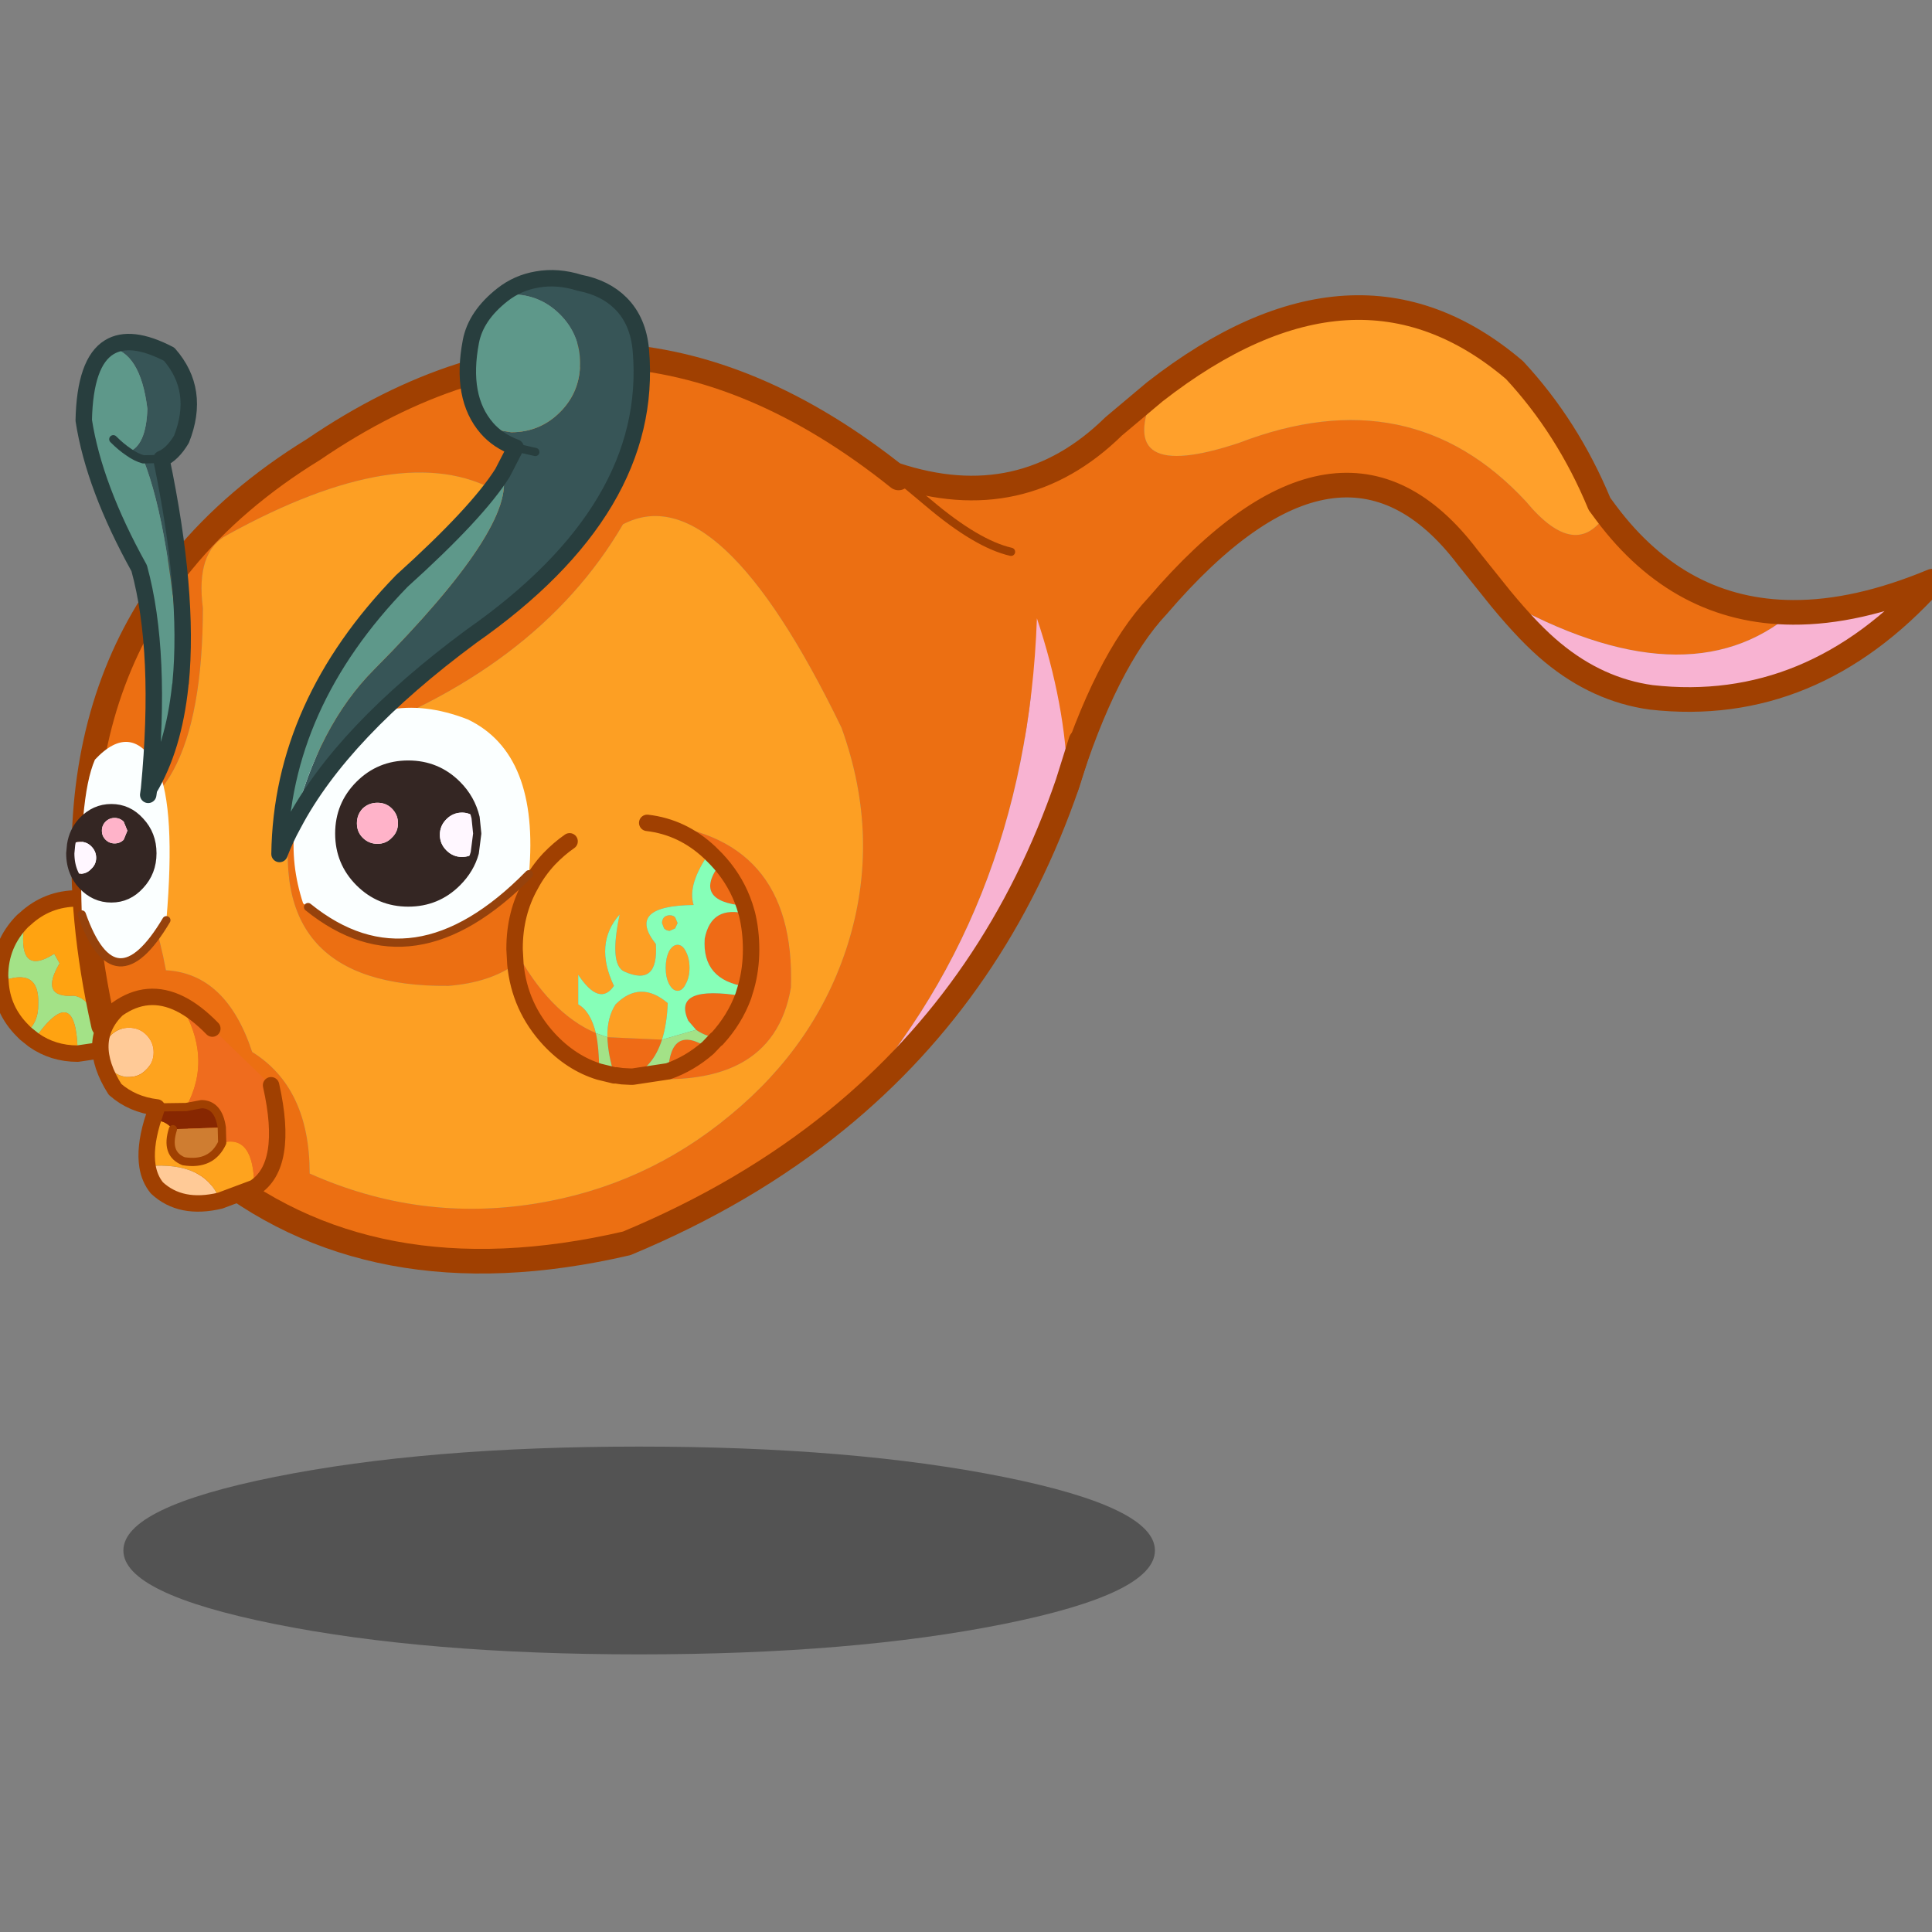 <svg xmlns:ffdec="https://www.free-decompiler.com/flash" xmlns:xlink="http://www.w3.org/1999/xlink" ffdec:objectType="frame" height="90" width="90" xmlns="http://www.w3.org/2000/svg"><rect width="100%" height="100%" fill="#808080" stroke="none"/><use ffdec:characterId="27" height="90" transform="translate(-2.2)" width="94.05" xlink:href="#a"/><defs><use ffdec:characterId="10" height="90" width="90" xlink:href="#b" id="l"/><use ffdec:characterId="9" height="90" width="90" xlink:href="#c" id="b"/><use ffdec:characterId="8" height="90" width="90" xlink:href="#d" id="c"/><use ffdec:characterId="7" height="90" width="90" xlink:href="#e" id="d"/><use ffdec:characterId="6" height="90" width="90" xlink:href="#f" id="e"/><use ffdec:characterId="5" height="90" width="90" xlink:href="#g" id="f"/><use ffdec:characterId="4" height="90" width="90" xlink:href="#h" id="g"/><use ffdec:characterId="3" height="90" width="90" xlink:href="#i" id="h"/><use ffdec:characterId="2" height="60.15" transform="scale(1.496)" width="60.15" xlink:href="#j" id="i"/><use ffdec:characterId="1" height="60.15" width="60.15" xlink:href="#k" id="j"/><g id="a" transform="translate(2.2)"><use ffdec:characterId="11" height="90" width="90" xlink:href="#l"/><use ffdec:characterId="26" height="161.35" transform="translate(-2.209 3.502) scale(.456)" width="206.3" xlink:href="#m"/></g><g id="m" transform="translate(3.2 23.25)"><use ffdec:characterId="12" height="25.3" transform="translate(14.25 116.85) scale(.839)" width="125.6" xlink:href="#n"/><use ffdec:characterId="13" height="61.4" transform="translate(91.841 -.759) scale(.839)" width="129.3" xlink:href="#o"/><use ffdec:characterId="14" height="113.35" transform="translate(.81 4.091) scale(.839)" width="134.1" xlink:href="#p"/><use ffdec:characterId="15" height="31.5" transform="translate(8.405 41.388) scale(.839)" width="56.85" xlink:href="#q"/><use ffdec:characterId="16" height="57.15" transform="translate(9.36 3.16) scale(.839)" width="14.8" xlink:href="#r"/><use ffdec:characterId="17" height="72.1" transform="translate(29.36 -3.34) scale(.839)" width="46.1" xlink:href="#s"/></g><g id="o"><path d="M31.6 10.25q-5.15 11.35 10.3 6.2 20.85-8 34.9 7.15 6.1 7.35 9.8 1.45 9 12 22.7 12.05-12.95 11.05-35.55-1.65L69.7 30.4q-7.65-10.1-17.15-8.6-9.45 1.5-20.6 14.5-6.35 6.75-11.15 22.1L0 20.35q15.4 5.1 26.6-5.9l5-4.2" fill="#ec6f12" fill-rule="evenodd" transform="translate(1.5 1.5)"/><path d="M31.6 10.25Q56.1-8.85 75.4 7.6q6.5 7 10.35 16.3l.85 1.15q-3.7 5.9-9.8-1.45-14.05-15.15-34.9-7.15-15.45 5.15-10.3-6.2" fill="#ffa02b" fill-rule="evenodd" transform="translate(1.5 1.5)"/><path d="M109.3 37.1q7.75.05 17-3.8-14.7 16.35-34.25 14.15-6.5-.9-12-5.45-2.75-2.25-6.3-6.55 22.6 12.7 35.55 1.65" fill="#f8b3d2" fill-rule="evenodd" transform="translate(1.5 1.5)"/><path d="m88.1 26.55-.85-1.15Q83.4 16.1 76.9 9.1 57.6-7.35 33.1 11.75l-5 4.2q-11.2 11-26.6 5.9L22.3 59.9q4.8-15.35 11.15-22.1 11.15-13 20.6-14.5 9.5-1.5 17.15 8.6l4.05 5.05q3.55 4.3 6.3 6.55 5.5 4.55 12 5.45 19.55 2.2 34.25-14.15-9.25 3.85-17 3.8-13.7-.05-22.7-12.05z" fill="none" stroke="#a04001" stroke-linecap="round" stroke-linejoin="round" stroke-width="3"/></g><g id="p"><path d="m12.5 84.6-3.05.45q-.1-9.15-5.35-1.65l-1-.8q1.6-1.35 1.55-3.55.2-4.65-4.6-2.75L0 75.6q0-3.9 2.75-6.7l.3-.25Q1.85 75.9 6.6 72.9l.65 1.15Q4.75 78.3 9 78q2.75.4 3.5 6.6" fill="#a3e287" fill-rule="evenodd" transform="translate(1 1.5)"/><path d="M3.05 68.65q2.7-2.5 6.4-2.5 3.9 0 6.65 2.75 2.8 2.8 2.8 6.7 0 3.9-2.8 6.65-1.6 1.65-3.6 2.35-.75-6.2-3.5-6.6-4.25.3-1.75-3.95L6.6 72.9q-4.75 3-3.55-4.25m6.4 16.4q-3 0-5.35-1.65 5.25-7.5 5.35 1.65M3.1 82.6l-.35-.35q-2.5-2.5-2.7-5.95 4.8-1.9 4.6 2.75.05 2.2-1.55 3.55" fill="#ffa311" fill-rule="evenodd" transform="translate(1 1.5)"/><path d="M4.05 70.15q2.7-2.5 6.4-2.5 3.9 0 6.65 2.75 2.8 2.8 2.8 6.7 0 3.9-2.8 6.65-1.6 1.65-3.6 2.35l-3.05.45q-3 0-5.35-1.65l-1-.8-.35-.35q-2.5-2.5-2.7-5.95L1 77.1q0-3.9 2.75-6.7l.3-.25z" fill="none" stroke="#a04001" stroke-linecap="round" stroke-linejoin="round" stroke-width="2"/><path d="m123.1 23.95 3.15 8.1q-1.3 36.45-24.35 61.05-11.05 9-25.6 15.05-31.2 7.25-51.4-9.65-2.35-1.5-2.65-2.35L19.2 90.8q-2.65-4.55-6.6-9.2-2.95-13.2-2.3-24.4 1-18.8 11.95-32.1 6.3-7.7 15.9-13.6 36.15-24.65 71.25 3.45l3.65 3.05q5.9 5 10.05 5.95m-60.35 50.2Q59.6 76.4 54.6 76.8 32 77 35.5 55.55q3.7-20.45 25-38.95-11.45-6.5-32.85 5.3-3.85 2.05-2.95 8.9-.05 26.35-14.35 26.4 7.25 3.7 9.85 17.7 7.35.4 10.5 9.95 7 4.35 7 14.8 13.35 5.95 27.55 3.65 13.3-2.15 23.65-10.75 10.45-8.6 14.3-20.75 4.1-13.05-.75-26.45Q87.5 14.5 75.85 20.6q-10.5 18-35.25 26.6-3.65 2.7-1.35 12.1 11.25-1.85 25.35 5.2-1.95 3.45-1.95 7.75v.1l.1 1.8" fill="#ec6f12" fill-rule="evenodd" transform="translate(1 1.5)"/><path d="m87.7 61.9-.5-.55-.8-.8q-3.3-3.1-7.6-3.6Q96.9 58.25 96.3 77q-2.25 13.2-20.55 10.8l1 .05-1-.05-.7-.1h-.25q-.8-2.65-.85-4.65l6.65.3q-1.1 3.45-3.85 4.5h.3l4.3-.65q2.6-.9 4.85-2.85-2.25 1.95-4.85 2.85.3-5.8 4.85-2.85l1-1.05.1-.05q2.15-2.35 3.2-5.2-1.05 2.85-3.2 5.2-1.65-.45-2.55-1.1l-.95-1.1q-2.05-4.45 6.7-3l.35-1.15q.6-2.15.6-4.55 0-2.25-.5-4.3.5 2.05.5 4.3 0 2.4-.6 4.55-5.4-.8-5.05-5.85.8-4.15 5.15-3l-.3-1q-6.45-.55-2.95-5.15 2 2.3 2.95 5.15-.95-2.85-2.95-5.15M62.75 74.15l-.1-1.8h.05q4.15 7.75 9.85 10.2.4 1.85.4 4.7-3.4-1.05-6.1-3.95-3.6-3.9-4.1-9.15" fill="#ef6b16" fill-rule="evenodd" transform="translate(1 1.5)"/><path d="M75.75 87.8Q94.05 90.2 96.3 77q.6-18.75-17.5-20.05 4.3.5 7.6 3.6-2.75 3.9-1.95 6.4-8.3.1-4.6 4.75.35 5.25-3.85 3.35-1.85-.85-.55-6.95-3.15 3.55-.7 8.7-1.75 2.55-4.35-1.35v3.6q1.5.85 2.15 3.5-5.7-2.45-9.85-10.2l-.05-.1q0-4.3 1.95-7.75-14.1-7.05-25.35-5.2-2.3-9.4 1.35-12.1 24.75-8.6 35.25-26.6 11.65-6.1 26.6 24.75 4.85 13.4.75 26.45-3.85 12.15-14.3 20.75-10.35 8.6-23.65 10.75-14.2 2.3-27.55-3.65 0-10.45-7-14.8-3.15-9.55-10.5-9.95-2.6-14-9.85-17.7 14.3-.05 14.35-26.4-.9-6.85 2.95-8.9 21.4-11.8 32.85-5.3-21.3 18.5-25 38.95Q32 77 54.6 76.8q5-.4 8.15-2.65.5 5.25 4.1 9.15 2.7 2.9 6.1 3.95l1.85.45h.25l.7.1m-1.8-4.75q-.05-2.4 1-4 3-3 6.35-.15-.1 2.55-.7 4.45l-6.65-.3M82.2 69.8l-.65.3q-.4 0-.7-.3l-.25-.65q0-.4.25-.7.3-.25.7-.25.4 0 .65.25l.3.7-.3.65m1.3 2.8q.45.85.45 2t-.45 1.95q-.4.85-1 .85t-1.05-.85q-.4-.8-.4-1.95t.4-2q.45-.8 1.05-.8.6 0 1 .8M69.35 59.2q-1.3.9-2.5 2.15-1.35 1.45-2.25 3.15.9-1.7 2.25-3.15 1.2-1.25 2.5-2.15" fill="#fd9f23" fill-rule="evenodd" transform="translate(1 1.5)"/><path d="m86.4 60.55.8.8.5.55q-3.5 4.6 2.95 5.15l.3 1q-4.35-1.15-5.15 3-.35 5.05 5.05 5.85l-.35 1.15q-8.75-1.45-6.7 3l.95 1.1-4.15 1.2q.6-1.9.7-4.45-3.35-2.85-6.35.15-1.05 1.6-1 4l-1.4-.5q-.65-2.65-2.15-3.5v-3.6q2.6 3.9 4.35 1.35-2.45-5.15.7-8.7-1.3 6.1.55 6.95 4.2 1.9 3.85-3.35-3.7-4.65 4.6-4.75-.8-2.5 1.95-6.4M83.5 72.6q-.4-.8-1-.8t-1.05.8q-.4.85-.4 2t.4 1.95q.45.85 1.05.85.6 0 1-.85.45-.8.45-1.95t-.45-2m-1.3-2.8.3-.65-.3-.7q-.25-.25-.65-.25t-.7.25q-.25.3-.25.7l.25.65q.3.3.7.3l.65-.3" fill="#86ffb8" fill-rule="evenodd" transform="translate(1 1.5)"/><path d="m87.3 83.25-.1.05-1 1.05q-4.55-2.95-4.85 2.85l-4.3.65h-.3q2.75-1.05 3.85-4.5l4.15-1.2q.9.65 2.55 1.1m-14.75-.7 1.4.5q.05 2 .85 4.65l-1.85-.45q0-2.85-.4-4.7" fill="#a3e287" fill-rule="evenodd" transform="translate(1 1.5)"/><path d="M126.25 32.05q3.5 10.45 3.75 20.05-8.6 25.1-28.1 41 23.05-24.6 24.35-61.05" fill="#f8b3d2" fill-rule="evenodd" transform="translate(1 1.5)"/><path d="m87.4 62.05.8.8.5.55q2 2.3 2.95 5.15l.3 1q.5 2.05.5 4.3 0 2.4-.6 4.55l-.35 1.15q-1.05 2.85-3.2 5.2l-.1.05-1 1.05q-2.25 1.95-4.85 2.85l-4.3.65h-.3l-1-.05-.7-.1m3.75-30.75q4.3.5 7.6 3.6m-23.65 13.6-.1-1.8v-.1q0-4.3 1.95-7.75.9-1.7 2.25-3.15 1.2-1.25 2.5-2.15m3.6 28.05 1.85.45m-1.85-.45q-3.4-1.05-6.1-3.95-3.6-3.9-4.1-9.15" fill="none" stroke="#a04001" stroke-linecap="round" stroke-linejoin="round" stroke-width="2"/><path d="m131 53.6 1.6-5.1m-29.7 46.1q19.5-15.9 28.1-41m-28.1 41q-11.05 9-25.6 15.05-31.2 7.25-51.4-9.65-2.35-1.5-2.65-2.35L20.2 92.3q-2.65-4.55-6.6-9.2-2.95-13.2-2.3-24.4 1-18.8 11.95-32.1 6.3-7.7 15.9-13.6 36.15-24.65 71.25 3.45" fill="none" stroke="#a04001" stroke-linecap="round" stroke-linejoin="round" stroke-width="3"/><path d="m109.4 14.95 3.65 3.05q5.9 5 10.05 5.95" fill="none" stroke="#a04001" stroke-linecap="round" stroke-linejoin="round" transform="translate(1 1.5)"/><path d="M17.8 82.75q.9.9.9 2.15t-.9 2.1q-.85.9-2.1.9t-2.15-.9q-.85-.85-.85-2.1t.85-2.15q.9-.85 2.15-.85t2.1.85m9 20.2q-4.8 1.15-7.7-1.55-.9-1.1-1.15-2.65 7.05-.6 8.85 4.2" fill="#ffca97" fill-rule="evenodd" transform="translate(1 1.5)"/><path d="M27.05 95.9q3.9-1.05 3.9 5.5l-4.15 1.55q-1.8-4.8-8.85-4.2-.35-2.2.55-5.3 1.25-.65 2.55.8-.95 3 1.3 3.9 3.4.55 4.7-2.25M21.95 79q4 6.55.7 12.55l-3.55.05q-3-.35-5.1-2.2-3.7-5.85.25-9.75 3.7-2.65 7.7-.65m-4.15 3.75q-.85-.85-2.1-.85t-2.15.85q-.85.9-.85 2.15t.85 2.1q.9.9 2.15.9t2.1-.9q.9-.85.9-2.1t-.9-2.15" fill="#fea31e" fill-rule="evenodd" transform="translate(1 1.5)"/><path d="M27 94.05q-.4-2.8-2.45-2.85l-1.9.35q3.3-6-.7-12.55 1.9.95 3.9 3L33 88.9q2.2 9.8-2.05 12.5 0-6.55-3.9-5.5L27 94.05" fill="#ef6c1e" fill-rule="evenodd" transform="translate(1 1.5)"/><path d="m22.65 91.55 1.9-.35q2.05.05 2.45 2.85l-5.95.2q-1.3-1.45-2.55-.8l.6-1.85 3.55-.05" fill="#872701" fill-rule="evenodd" transform="translate(1 1.5)"/><path d="m27 94.05.05 1.85q-1.3 2.8-4.7 2.25-2.25-.9-1.3-3.9l5.95-.2" fill="#cf7d31" fill-rule="evenodd" transform="translate(1 1.5)"/><path d="M31.95 102.9q4.25-2.7 2.05-12.5m-7.15-6.9q-2-2.05-3.9-3-4-2-7.7.65-3.95 3.9-.25 9.75 2.1 1.85 5.1 2.2l-.6 1.85q-.9 3.1-.55 5.3.25 1.55 1.15 2.65 2.9 2.7 7.7 1.55l4.15-1.55" fill="none" stroke="#a04001" stroke-linecap="round" stroke-linejoin="round" stroke-width="2"/><path d="m22.65 91.55 1.9-.35q2.05.05 2.45 2.85l.05 1.85q-1.3 2.8-4.7 2.25-2.25-.9-1.3-3.9m1.6-2.7-3.55.05" fill="none" stroke="#a04001" stroke-linecap="round" stroke-linejoin="round" transform="translate(1 1.5)"/></g><g id="q"><path d="M64.4 63.2q-14.1 14.35-26.9 4l-.6-.45q-3.1-9.4 2.05-18.75 7.45-7.75 18-3.65 8.75 4.2 7.45 18.85M9.95 68.1q-.45-14.15 1.6-18.85 4.5-4.8 7.65 1.05 2.2 4.95 1.05 18.5-6.3 10.6-10.3-.7" fill="#fbffff" fill-rule="evenodd" transform="translate(-8.05 -42.95)"/><path d="M37.5 67.2q12.8 10.35 26.9-4m-44.15 5.6q-6.3 10.6-10.3-.7" fill="none" stroke="#96420c" stroke-linecap="round" stroke-linejoin="round" transform="translate(-8.05 -42.95)"/><path d="M57.8 60.6q-.55 2-2.15 3.6-2.45 2.45-5.95 2.45t-5.95-2.45q-2.45-2.45-2.45-5.95t2.45-5.95q2.45-2.45 5.95-2.45t5.95 2.45q1.7 1.7 2.25 4-.75-.6-1.65-.6-1.1 0-1.9.8-.8.8-.8 1.9 0 1.1.8 1.9.8.8 1.9.8.85 0 1.55-.5M15.05 59l.45-1.1-.45-1.1q-.45-.45-1.1-.45-.65 0-1.1.45-.45.45-.45 1.1 0 .65.45 1.1.45.45 1.1.45.65 0 1.1-.45m32.65-.25q.75-.7.75-1.75t-.75-1.8q-.7-.7-1.75-.7t-1.8.7q-.7.75-.7 1.8t.7 1.75q.75.75 1.8.75t1.75-.75m-39.05.85q.25-1.65 1.35-2.85 1.5-1.6 3.55-1.6t3.5 1.6q1.5 1.6 1.5 3.9t-1.5 3.9q-1.45 1.6-3.5 1.6T10 64.55q-.65-.7-1-1.55l.75.15q.8 0 1.35-.6.6-.55.6-1.35t-.6-1.4q-.55-.55-1.35-.55-.6 0-1.1.35" fill="#342623" fill-rule="evenodd" transform="translate(-8.05 -42.95)"/><path d="M47.7 58.75q-.7.75-1.75.75t-1.8-.75q-.7-.7-.7-1.75t.7-1.8q.75-.7 1.8-.7t1.75.7q.75.75.75 1.8t-.75 1.75M15.05 59q-.45.45-1.1.45-.65 0-1.1-.45-.45-.45-.45-1.1 0-.65.45-1.1.45-.45 1.1-.45.65 0 1.1.45l.45 1.1-.45 1.1" fill="#ffb3c9" fill-rule="evenodd" transform="translate(-8.05 -42.95)"/><path d="m57.9 56.3.2 1.95-.3 2.35q-.7.5-1.55.5-1.1 0-1.9-.8-.8-.8-.8-1.9 0-1.1.8-1.9.8-.8 1.9-.8.9 0 1.65.6M9 63q-.45-1.05-.45-2.35l.1-1.05q.5-.35 1.1-.35.8 0 1.35.55.6.6.6 1.4 0 .8-.6 1.35-.55.6-1.35.6L9 63" fill="#fff7ff" fill-rule="evenodd" transform="translate(-8.05 -42.95)"/><path d="m57.9 56.3.2 1.95-.3 2.35q-.55 2-2.15 3.6-2.45 2.45-5.95 2.45t-5.95-2.45q-2.45-2.45-2.45-5.95t2.45-5.95q2.45-2.45 5.95-2.45t5.95 2.45q1.7 1.7 2.25 4M8.65 59.6q.25-1.65 1.35-2.85 1.5-1.6 3.55-1.6t3.5 1.6q1.5 1.6 1.5 3.9t-1.5 3.9q-1.45 1.6-3.5 1.6T10 64.55q-.65-.7-1-1.55-.45-1.05-.45-2.35l.1-1.05z" fill="none" stroke="#342623" stroke-linecap="round" stroke-linejoin="round" transform="translate(-8.05 -42.95)"/></g><g id="r"><path d="M3.1.65q2.6-1.6 7.3.85 3.85 4.4 1.5 10.35-1.1 1.85-2.45 2.4 3.4 16.25 2.35 27.25-1.25-18.9-4.55-27.2l2.2-.05-2.2.05q-.9-.25-1.8-.9 2.15-.75 2.3-5.25Q6.9 1.2 3.1.65" fill="#375557" fill-rule="evenodd" transform="translate(1 1)"/><path d="m11.8 41.5-.05.35q-.8 7.6-3.8 12.6 1.6-16.7-1.2-26.9-5.5-9.9-6.75-18 .15-7.1 3.1-8.9 3.8.55 4.65 7.5-.15 4.5-2.3 5.25.9.65 1.8.9 3.3 8.3 4.55 27.2M5.45 13.4q-.9-.6-1.85-1.55.95.95 1.85 1.55" fill="#5e988a" fill-rule="evenodd" transform="translate(1 1)"/><path d="M4.1 1.65q2.6-1.6 7.3.85 3.85 4.4 1.5 10.35-1.1 1.85-2.45 2.4 3.4 16.25 2.35 27.25m-.05.35q-.8 7.6-3.8 12.6l-.1.7M4.1 1.65q-2.95 1.8-3.1 8.9 1.25 8.1 6.75 18 2.8 10.2 1.2 26.9" fill="none" stroke="#283e3e" stroke-linecap="round" stroke-linejoin="round" stroke-width="2"/><path d="m7.25 14.3 2.2-.05m-4-.85q.9.65 1.8.9M3.6 11.85q.95.95 1.85 1.55" fill="none" stroke="#283e3e" stroke-linecap="round" stroke-linejoin="round" transform="translate(1 1)"/></g><g id="s"><path d="M27.15 2Q29 .55 31.35.15q2.5-.45 5.2.4 3.1.6 5 2.5Q43.7 5.2 44 8.8 45.65 28 23.35 43.6 7.6 55.25 1.7 66.45q3-11.95 9.8-18.8Q29.05 30 27.15 23.7l1.6-3.1q-2.15-.8-3.5-2.35l2.95.5q3.5 0 5.95-2.45t2.45-5.95q0-3.5-2.45-5.95T28.2 1.95L27.15 2m4 19.15-2.4-.55 2.4.55" fill="#375557" fill-rule="evenodd" transform="translate(1 1)"/><path d="M1.7 66.45q-1 1.8-1.7 3.65.25-18.2 14.9-33.25 9.2-8.3 12.25-13.15 1.9 6.3-15.65 23.95-6.8 6.85-9.8 18.8m23.55-48.2Q22 14.5 23.3 7.7q.6-3.15 3.85-5.7l1.05-.05q3.5 0 5.95 2.45t2.45 5.95q0 3.5-2.45 5.95t-5.95 2.45l-2.95-.5" fill="#5e988a" fill-rule="evenodd" transform="translate(1 1)"/><path d="M28.15 3q1.85-1.45 4.2-1.85 2.5-.45 5.2.4 3.1.6 5 2.5Q44.7 6.2 45 9.8 46.65 29 24.35 44.6 8.6 56.25 2.7 67.45q-1 1.8-1.7 3.65.25-18.2 14.9-33.25 9.2-8.3 12.25-13.15l1.6-3.1q-2.15-.8-3.5-2.35Q23 15.5 24.3 8.7q.6-3.15 3.85-5.7" fill="none" stroke="#283e3e" stroke-linecap="round" stroke-linejoin="round" stroke-width="2"/><path d="m28.75 20.6 2.4.55" fill="none" stroke="#283e3e" stroke-linecap="round" stroke-linejoin="round" transform="translate(1 1)"/></g><path d="M60.15 0v60.15H0V0h60.15" fill="#872801" fill-opacity="0" fill-rule="evenodd" id="k"/><path d="M125.6 12.65q0 5.25-18.4 8.95-18.4 3.7-44.4 3.7t-44.4-3.7Q0 17.9 0 12.65 0 7.4 18.4 3.7 36.8 0 62.8 0t44.4 3.7q18.4 3.7 18.4 8.95" fill-opacity=".349" fill-rule="evenodd" id="n"/></defs></svg>